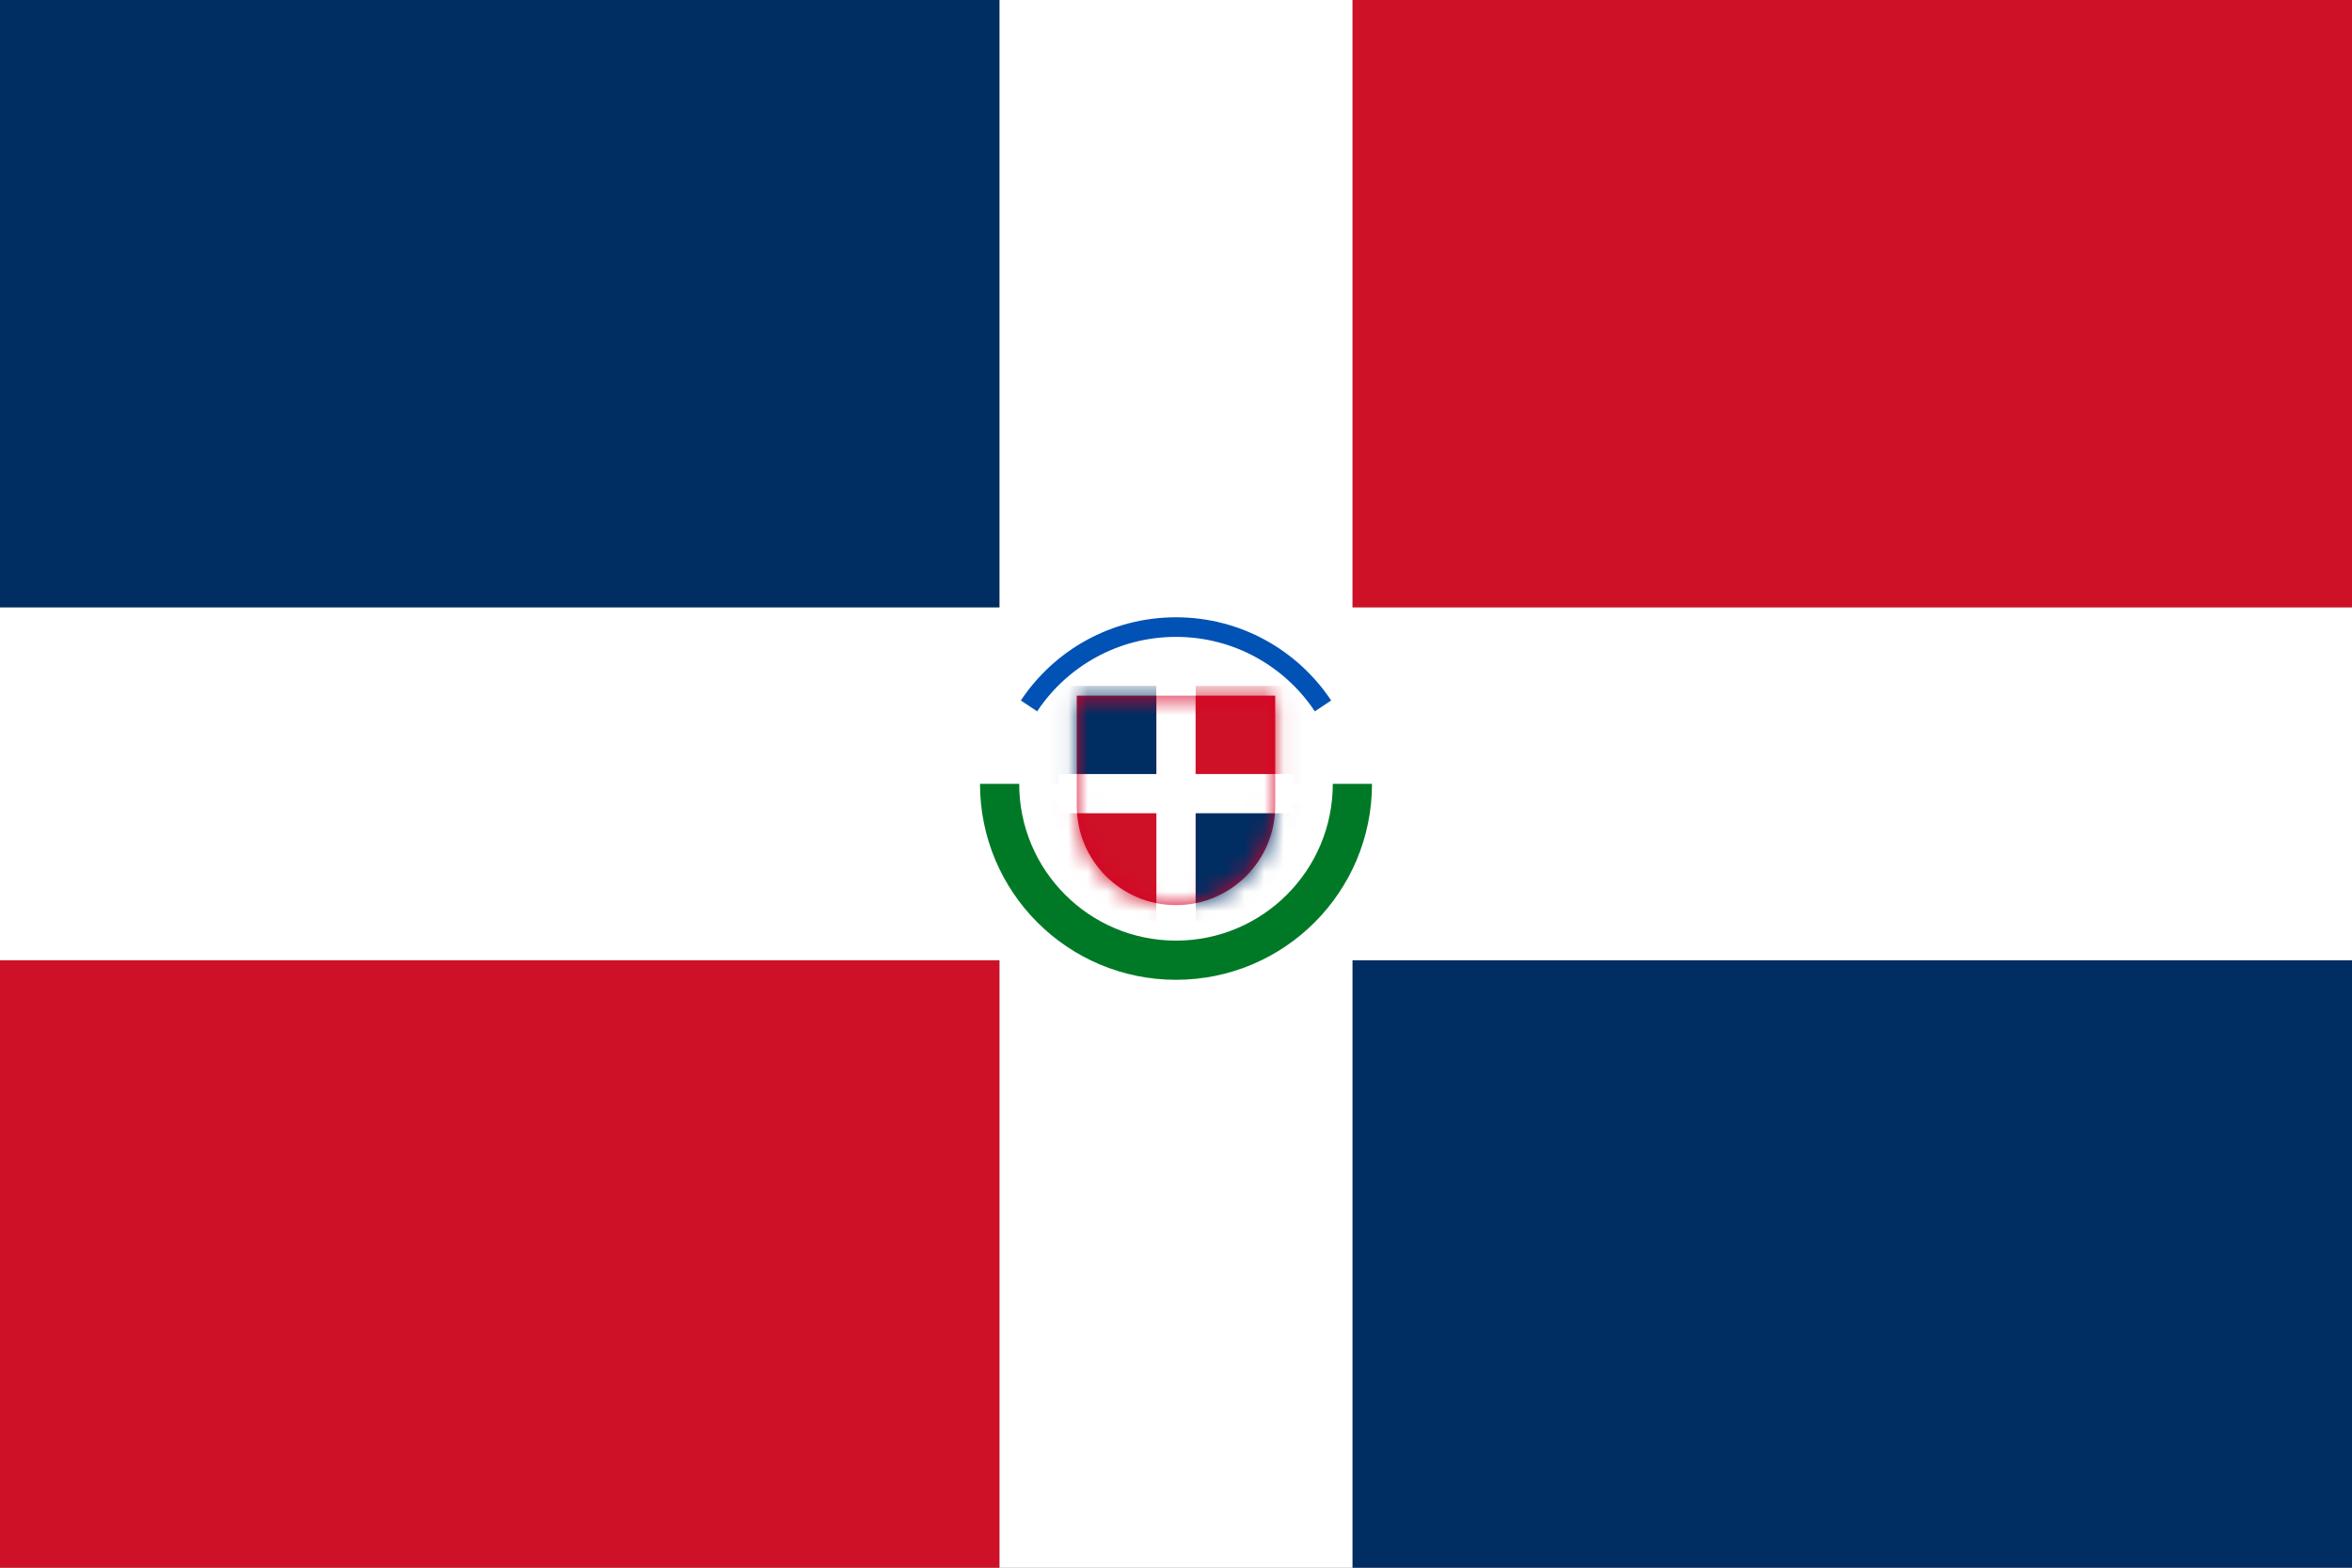 <svg viewBox="0 0 120 80" fill="none">
  <rect x="0" y="0" width="120" height="80" fill="#808080" stroke="none"/>
  <rect width="51" height="31" fill="#002D62" />
  <rect width="51" height="31" transform="matrix(-1 0 0 1 120 49)" fill="#002D62" />
  <rect x="69" width="51" height="31" fill="#CE1126" />
  <rect width="51" height="31" transform="matrix(-1 0 0 1 51 49)" fill="#CE1126" />
  <rect y="31" width="120" height="18" fill="white" />
  <rect x="69" width="80" height="18" transform="rotate(90 69 0)" fill="white" />
  <path d="M69 40C69 44.971 64.971 49 60 49C55.029 49 51 44.971 51 40" stroke="#007926" stroke-width="2" />
  <path d="M67.5 36.023C65.888 33.598 63.13 32 60 32C56.87 32 54.112 33.598 52.5 36.023" stroke="#0052B4" />
  <path d="M54.938 35.5V41.125C54.938 43.921 57.204 46.188 60 46.188C62.796 46.188 65.062 43.921 65.062 41.125V35.5H54.938Z" fill="#D80027" />
  <mask id="mask0" mask-type="alpha" maskUnits="userSpaceOnUse" x="54" y="35" width="12" height="12">
    <path d="M54.938 35.5V41.125C54.938 43.921 57.204 46.188 60 46.188C62.796 46.188 65.062 43.921 65.062 41.125V35.5H54.938Z" fill="#D80027" />
  </mask>
  <g mask="url(#mask0)">
    <rect x="52" y="35" width="7" height="5" fill="#002D62" />
    <rect width="8" height="6" transform="matrix(-1 0 0 1 69 41)" fill="#002D62" />
    <rect x="61" y="35" width="8" height="5" fill="#CE1126" />
    <rect width="7" height="6" transform="matrix(-1 0 0 1 59 41)" fill="#CE1126" />
    <rect x="54" y="39.5" width="12" height="2" fill="white" />
    <rect x="61" y="35" width="12" height="2" transform="rotate(90 61 35)" fill="white" />
  </g>
</svg>